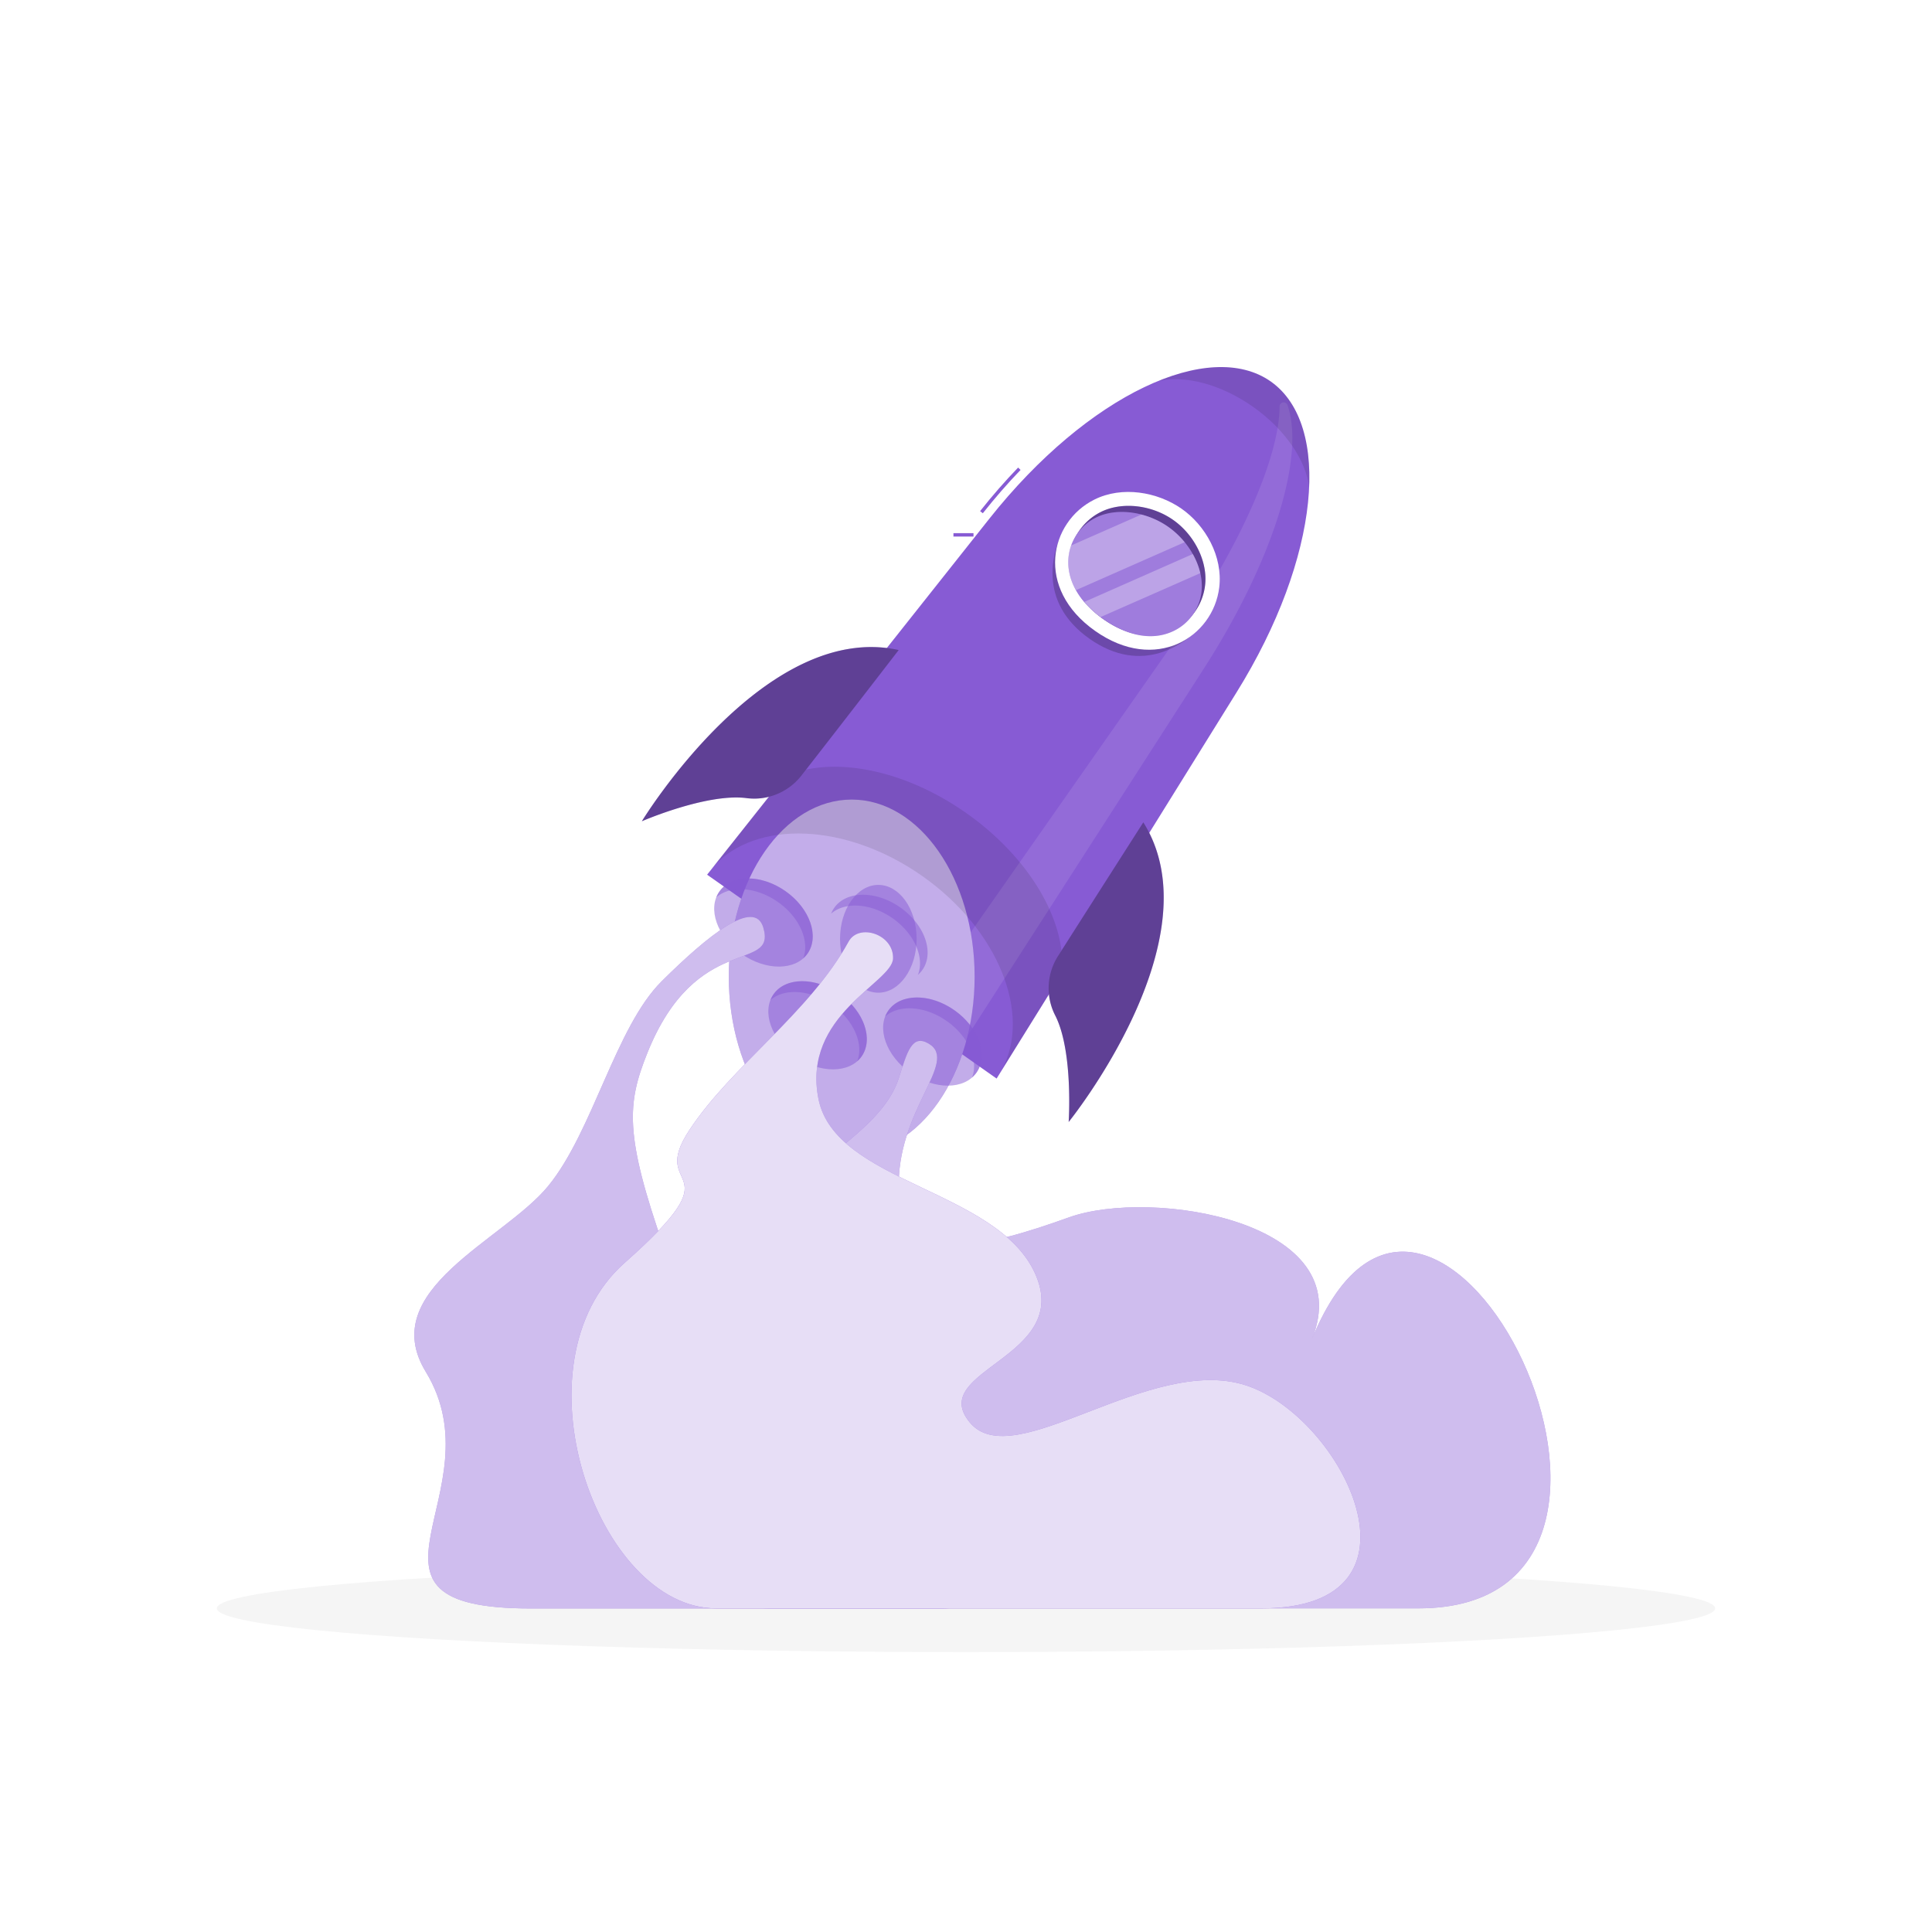 <svg class="animated" id="freepik_stories-to-the-stars" xmlns="http://www.w3.org/2000/svg" viewBox="0 0 500 500" version="1.1" xmlns:xlink="http://www.w3.org/1999/xlink" xmlns:svgjs="http://svgjs.com/svgjs"><style>svg#freepik_stories-to-the-stars:not(.animated) .animable {opacity: 0;}svg#freepik_stories-to-the-stars.animated #freepik--Shadow--inject-14 {animation: 3s Infinite  linear floating;animation-delay: 0s;}svg#freepik_stories-to-the-stars.animated #freepik--Rocket--inject-14 {animation: 1s 1 forwards cubic-bezier(.36,-0.01,.5,1.38) slideUp,1.5s Infinite  linear shake;animation-delay: 0s,1s;}            @keyframes floating {                0% {                    opacity: 1;                    transform: translateY(0px);                }                50% {                    transform: translateY(-10px);                }                100% {                    opacity: 1;                    transform: translateY(0px);                }            }                    @keyframes slideUp {                0% {                    opacity: 0;                    transform: translateY(30px);                }                100% {                    opacity: 1;                    transform: inherit;                }            }                    @keyframes shake {                10%, 90% {                    transform: translate3d(-1px, 0, 0);                  }                  20%, 80% {                    transform: translate3d(2px, 0, 0);                  }                  30%, 50%, 70% {                    transform: translate3d(-4px, 0, 0);                  }                  40%, 60% {                    transform: translate3d(4px, 0, 0);                  }            }        .animator-hidden { display: none; }</style><g id="freepik--background-complete--inject-14" class="animable animator-hidden" style="transform-origin: 250px 228.23px;"><rect y="382.4" width="500" height="0.25" style="fill: rgb(235, 235, 235); transform-origin: 250px 382.525px;" id="elciuownvkhm5" class="animable"></rect><rect x="416.78" y="398.49" width="33.12" height="0.25" style="fill: rgb(235, 235, 235); transform-origin: 433.34px 398.615px;" id="ela3vecn5yojg" class="animable"></rect><rect x="322.53" y="401.21" width="8.69" height="0.25" style="fill: rgb(235, 235, 235); transform-origin: 326.875px 401.335px;" id="el9yat7frwd27" class="animable"></rect><rect x="396.59" y="389.21" width="19.19" height="0.25" style="fill: rgb(235, 235, 235); transform-origin: 406.185px 389.335px;" id="elokpociu2pql" class="animable"></rect><rect x="52.46" y="390.89" width="43.19" height="0.25" style="fill: rgb(235, 235, 235); transform-origin: 74.055px 391.015px;" id="eljvijyuz3rml" class="animable"></rect><rect x="104.56" y="390.89" width="6.33" height="0.25" style="fill: rgb(235, 235, 235); transform-origin: 107.725px 391.015px;" id="el8wjjkhk1qdw" class="animable"></rect><rect x="131.47" y="395.11" width="93.68" height="0.25" style="fill: rgb(235, 235, 235); transform-origin: 178.31px 395.235px;" id="elvz0yya9eay8" class="animable"></rect><path d="M237,337.8H43.91a5.71,5.71,0,0,1-5.7-5.71V60.66A5.71,5.71,0,0,1,43.91,55H237a5.71,5.71,0,0,1,5.71,5.71V332.09A5.71,5.71,0,0,1,237,337.8ZM43.91,55.2a5.46,5.46,0,0,0-5.45,5.46V332.09a5.46,5.46,0,0,0,5.45,5.46H237a5.47,5.47,0,0,0,5.46-5.46V60.66A5.47,5.47,0,0,0,237,55.2Z" style="fill: rgb(235, 235, 235); transform-origin: 140.46px 196.4px;" id="elxz014pf3zl9" class="animable"></path><path d="M453.31,337.8H260.21a5.72,5.72,0,0,1-5.71-5.71V60.66A5.72,5.72,0,0,1,260.21,55h193.1A5.71,5.71,0,0,1,459,60.66V332.09A5.71,5.71,0,0,1,453.31,337.8ZM260.21,55.2a5.47,5.47,0,0,0-5.46,5.46V332.09a5.47,5.47,0,0,0,5.46,5.46h193.1a5.47,5.47,0,0,0,5.46-5.46V60.66a5.47,5.47,0,0,0-5.46-5.46Z" style="fill: rgb(235, 235, 235); transform-origin: 356.75px 196.4px;" id="elbsk5uboerad" class="animable"></path><path d="M215.37,75.34l.84,1.71a.67.67,0,0,0,.52.37l1.89.28a.68.68,0,0,1,.37,1.16l-1.36,1.34a.67.67,0,0,0-.2.6l.32,1.88a.68.68,0,0,1-1,.72l-1.69-.89a.7.7,0,0,0-.63,0l-1.7.89a.68.68,0,0,1-1-.72l.33-1.88a.7.7,0,0,0-.2-.6l-1.37-1.34a.68.68,0,0,1,.38-1.16l1.89-.28a.69.69,0,0,0,.52-.37l.84-1.71A.69.69,0,0,1,215.37,75.34Z" style="fill: rgb(245, 245, 245); transform-origin: 214.741px 79.214px;" id="elbapah77zpvj" class="animable"></path><path d="M90.86,216.19l.85,1.72a.68.68,0,0,0,.51.37l1.89.28a.68.68,0,0,1,.38,1.16l-1.37,1.33a.69.69,0,0,0-.19.61l.32,1.88a.68.68,0,0,1-1,.72l-1.69-.89a.72.72,0,0,0-.64,0l-1.69.89a.68.68,0,0,1-1-.72l.32-1.88a.69.69,0,0,0-.19-.61L86,219.72a.68.68,0,0,1,.38-1.16l1.89-.28a.68.68,0,0,0,.51-.37l.85-1.72A.68.68,0,0,1,90.86,216.19Z" style="fill: rgb(240, 240, 240); transform-origin: 90.245px 220.073px;" id="el99gloj7l40o" class="animable"></path><path d="M75.16,121.69,76,123.4a.69.69,0,0,0,.51.38l1.89.27a.69.69,0,0,1,.38,1.17l-1.37,1.33a.71.71,0,0,0-.2.6l.33,1.89a.68.68,0,0,1-1,.72l-1.69-.89a.66.66,0,0,0-.64,0l-1.69.89a.68.68,0,0,1-1-.72l.32-1.89a.65.65,0,0,0-.2-.6l-1.36-1.33a.68.68,0,0,1,.37-1.17l1.89-.27a.71.71,0,0,0,.52-.38l.84-1.71A.69.69,0,0,1,75.16,121.69Z" style="fill: rgb(240, 240, 240); transform-origin: 74.524px 125.564px;" id="elnlz46bsd1ug" class="animable"></path><path d="M150.93,164.67l.5,1a.42.42,0,0,0,.31.22l1.13.16a.41.41,0,0,1,.22.7l-.81.8a.4.4,0,0,0-.12.36l.19,1.12a.4.4,0,0,1-.59.43l-1-.53a.42.42,0,0,0-.38,0l-1,.53a.4.4,0,0,1-.59-.43l.19-1.12a.4.4,0,0,0-.12-.36l-.82-.8a.41.41,0,0,1,.23-.7l1.13-.16a.42.42,0,0,0,.31-.22l.5-1A.42.42,0,0,1,150.93,164.67Z" style="fill: rgb(240, 240, 240); transform-origin: 150.566px 166.99px;" id="elx6r80m2sy7" class="animable"></path><path d="M120.28,295.7l.5,1a.43.43,0,0,0,.31.23l1.13.16a.41.41,0,0,1,.23.7l-.82.79a.42.42,0,0,0-.12.37l.2,1.12a.41.41,0,0,1-.6.43l-1-.53a.42.42,0,0,0-.38,0l-1,.53a.41.41,0,0,1-.59-.43l.19-1.12a.42.42,0,0,0-.11-.37l-.82-.79a.41.41,0,0,1,.22-.7l1.13-.16a.41.41,0,0,0,.31-.23l.51-1A.41.41,0,0,1,120.28,295.7Z" style="fill: rgb(245, 245, 245); transform-origin: 119.924px 298.023px;" id="el8wnr0b57luy" class="animable"></path><path d="M434.4,76.9l.5,1a.39.39,0,0,0,.31.22l1.13.17a.41.41,0,0,1,.23.7l-.82.79a.41.41,0,0,0-.12.36l.2,1.13a.41.41,0,0,1-.6.43l-1-.53a.42.42,0,0,0-.38,0l-1,.53a.41.41,0,0,1-.59-.43l.19-1.13a.41.41,0,0,0-.11-.36L431.5,79a.41.41,0,0,1,.22-.7l1.13-.17a.38.38,0,0,0,.31-.22l.51-1A.4.4,0,0,1,434.4,76.9Z" style="fill: rgb(245, 245, 245); transform-origin: 434.034px 79.209px;" id="elg8d7ie3dajt" class="animable"></path><path d="M425.71,265.63l.87,1.77a.68.68,0,0,0,.53.38l2,.29a.7.7,0,0,1,.39,1.2L428,270.65a.73.73,0,0,0-.2.63l.34,2a.71.71,0,0,1-1,.74l-1.75-.92a.7.7,0,0,0-.66,0L423,274a.7.7,0,0,1-1-.74l.33-2a.7.7,0,0,0-.2-.63l-1.42-1.38a.71.71,0,0,1,.4-1.2l1.95-.29a.68.68,0,0,0,.53-.38l.88-1.77A.71.71,0,0,1,425.71,265.63Z" style="fill: rgb(240, 240, 240); transform-origin: 425.111px 269.67px;" id="elrt796xiaslk" class="animable"></path><path d="M318.59,99.89a1.33,1.33,0,1,1-1.33-1.33A1.33,1.33,0,0,1,318.59,99.89Z" style="fill: rgb(240, 240, 240); transform-origin: 317.26px 99.89px;" id="el4cgs1iws4zx" class="animable"></path><path d="M356.76,357.67a1.33,1.33,0,1,1-1.33-1.33A1.32,1.32,0,0,1,356.76,357.67Z" style="fill: rgb(245, 245, 245); transform-origin: 355.43px 357.67px;" id="elmhgbus4m4o" class="animable"></path><path d="M132.75,83.31a5.69,5.69,0,1,1-5.69-5.69A5.69,5.69,0,0,1,132.75,83.31Z" style="fill: rgb(240, 240, 240); transform-origin: 127.06px 83.31px;" id="elbzbdms2hnmf" class="animable"></path><path d="M186.59,120.91a59,59,0,0,0,10.4.89,12.15,12.15,0,0,1-20.55-3.48A60.09,60.09,0,0,0,186.59,120.91Z" style="fill: rgb(245, 245, 245); transform-origin: 186.715px 122.186px;" id="el5d8410ewzwu" class="animable"></path><path d="M188.36,110.41a56.15,56.15,0,0,0-12-.84,12.16,12.16,0,0,1,23.52,4A55.94,55.94,0,0,0,188.36,110.41Z" style="fill: rgb(245, 245, 245); transform-origin: 188.12px 107.653px;" id="elcls854l4xdv" class="animable"></path><g id="el3e5vg7n373e"><ellipse cx="187.77" cy="113.89" rx="4.2" ry="19.13" style="fill: rgb(245, 245, 245); transform-origin: 187.77px 113.89px; transform: rotate(-80.41deg);" class="animable"></ellipse></g><path d="M433.64,202.8a79.31,79.31,0,0,1-106.42,35.5c-1.62-.8-3.19-1.65-4.69-2.55a98,98,0,0,0,46.6-147.52A79.37,79.37,0,0,1,433.64,202.8Z" style="fill: rgb(245, 245, 245); transform-origin: 382.267px 167.451px;" id="elserdb1ilmam" class="animable"></path><path d="M397.36,109.35a18,18,0,0,1,7.28,13.51,45.61,45.61,0,0,0-9.92-10,46.44,46.44,0,0,0-12.44-6.58A18,18,0,0,1,397.36,109.35Z" style="fill: rgb(240, 240, 240); transform-origin: 393.46px 114.31px;" id="el3olue3a2to4" class="animable"></path><path d="M377.33,229.59a18,18,0,0,1-15.2,2.18,45.39,45.39,0,0,0,12.76-5.88,46.37,46.37,0,0,0,10.47-9.41A18,18,0,0,1,377.33,229.59Z" style="fill: rgb(240, 240, 240); transform-origin: 373.745px 224.522px;" id="elkf530zr6zuk" class="animable"></path><path d="M404.66,154.09a17.93,17.93,0,0,1,0,15.35,45.07,45.07,0,0,0-4-13.47,46.37,46.37,0,0,0-7.82-11.69A18,18,0,0,1,404.66,154.09Z" style="fill: rgb(240, 240, 240); transform-origin: 399.613px 156.86px;" id="el3wx5p93g68s" class="animable"></path><path d="M417.55,208.54a18,18,0,0,1-13.81,6.72,45.12,45.12,0,0,0,10.35-9.5,46.47,46.47,0,0,0,7.1-12.15A18,18,0,0,1,417.55,208.54Z" style="fill: rgb(240, 240, 240); transform-origin: 412.648px 204.435px;" id="eltocmwqdwigj" class="animable"></path></g><g id="freepik--Shadow--inject-14" class="animable" style="transform-origin: 250px 416.24px;"><ellipse id="freepik--path--inject-14" cx="250" cy="416.24" rx="193.89" ry="11.32" style="fill: rgb(245, 245, 245); transform-origin: 250px 416.24px;" class="animable"></ellipse></g><g id="freepik--Rocket--inject-14" class="animable" style="transform-origin: 254.242px 255.634px;"><path d="M254.35,132.83l-.7-.55c3.15-4,6.46-7.76,9.84-11.28l.63.62C260.76,125.11,257.47,128.89,254.35,132.83Z" style="fill: rgb(135, 91, 212); transform-origin: 258.885px 126.915px;" id="elo2aeyh31i1d" class="animable"></path><g id="elq2kwi1eowhn"><rect x="246.75" y="137.98" width="5.19" height="0.88" style="fill: rgb(135, 91, 212); transform-origin: 249.345px 138.42px; transform: rotate(-51.58deg);" class="animable"></rect></g><path d="M320,179.22c21.73-34.93,24.69-69.35,8.87-80.49s-47.23,3.24-72.8,35.47L183,226.37l74.92,52.76Z" style="fill: rgb(135, 91, 212); transform-origin: 260.933px 187.064px;" id="elfbs01qecyk" class="animable"></path><g id="elb66czsdic3c"><path d="M311.45,173.2l-63.6,98.87-7.78-14.87L303.24,167c17.86-25.51,27.87-48.82,27.91-61.8a1.06,1.06,0,0,1,2.06-.36C337.71,117.79,329.91,144.51,311.45,173.2Z" style="fill: rgb(255, 255, 255); opacity: 0.1; transform-origin: 287.262px 188.101px;" class="animable"></path></g><g id="el2tcqsmva5"><ellipse cx="220.42" cy="252.75" rx="31.81" ry="45.82" style="fill: rgb(135, 91, 212); transform-origin: 220.42px 252.75px; transform: rotate(-54.85deg);" class="animable"></ellipse></g><g id="elrrvxor2warl"><ellipse cx="220.42" cy="252.75" rx="31.81" ry="45.82" style="fill: rgb(255, 255, 255); opacity: 0.5; transform-origin: 220.42px 252.75px; transform: rotate(-54.85deg);" class="animable"></ellipse></g><g id="elrqgwwonooip"><path d="M250.1,210.44c-16.44-11.58-35.09-14.89-47-9.48l-18.55,23.38c11-12.28,34.51-11.44,54.17,2.4s28.39,35.73,20.51,50.2l15.57-25C276.14,238.81,266.72,222.14,250.1,210.44Z" style="opacity: 0.1; transform-origin: 229.738px 237.685px;" class="animable"></path></g><g id="elrugco5p5dfg"><path d="M276.43,135.06c-4.56,7.22-8,20.73,5.55,30.26s25.11,1.76,30.36-5Z" style="opacity: 0.2; transform-origin: 292.365px 152.411px;" class="animable"></path></g><path d="M315.54,152c-1.55,12.9-16.46,22.31-32.11,11.29s-11.82-28.23-.2-34c7.16-3.58,16.28-2,22.52,2.34S316.5,144,315.54,152Z" style="fill: rgb(255, 255, 255); transform-origin: 294.364px 147.733px;" id="elywygiybkrz9" class="animable"></path><path d="M285.56,160.24c-6.09-4.28-9.21-9.88-8.77-15.74a14.7,14.7,0,0,1,8.1-12c5.44-2.72,13.14-1.87,18.73,2.06s9,10.91,8.25,16.95a14.68,14.68,0,0,1-8.53,11.65C298,165.58,291.65,164.53,285.56,160.24Z" style="fill: rgb(135, 91, 212); transform-origin: 294.361px 147.677px;" id="elmer2s0rg6t" class="animable"></path><g id="elgveyhmnfdt9"><path d="M285.56,160.24c-6.09-4.28-9.21-9.88-8.77-15.74a14.7,14.7,0,0,1,8.1-12c5.44-2.72,13.14-1.87,18.73,2.06s9,10.91,8.25,16.95a14.68,14.68,0,0,1-8.53,11.65C298,165.58,291.65,164.53,285.56,160.24Z" style="opacity: 0.3; transform-origin: 294.361px 147.677px;" class="animable"></path></g><path d="M285.56,160.24c-6.09-4.28-9.32-9.72-9.08-15.3A12.89,12.89,0,0,1,284,133.78c5.23-2.42,12.78-1.36,18.37,2.58s9.13,10.69,8.61,16.43a12.87,12.87,0,0,1-8,10.84C297.85,165.74,291.65,164.53,285.56,160.24Z" style="fill: rgb(135, 91, 212); transform-origin: 293.749px 148.567px;" id="elk9hq7piz4vc" class="animable"></path><g id="elv9l2jmeztr"><path d="M285.56,160.24c-6.09-4.28-9.32-9.72-9.08-15.3A12.89,12.89,0,0,1,284,133.78c5.23-2.42,12.78-1.36,18.37,2.58s9.13,10.69,8.61,16.43a12.87,12.87,0,0,1-8,10.84C297.85,165.74,291.65,164.53,285.56,160.24Z" style="fill: rgb(255, 255, 255); opacity: 0.2; transform-origin: 293.749px 148.567px;" class="animable"></path></g><g id="elb1gvzqbzlxl"><path d="M306.61,140.31l-28.15,12.42a14.34,14.34,0,0,1-2-7.79,12.45,12.45,0,0,1,.75-3.77l18.17-8a21.13,21.13,0,0,1,11.21,7.16Z" style="fill: rgb(255, 255, 255); opacity: 0.3; transform-origin: 291.531px 142.95px;" class="animable"></path></g><g id="elhgfjzcvbxqi"><path d="M310.65,148.32,284.82,159.7a24.94,24.94,0,0,1-4.22-3.92l28.1-12.4A19,19,0,0,1,310.65,148.32Z" style="fill: rgb(255, 255, 255); opacity: 0.3; transform-origin: 295.625px 151.54px;" class="animable"></path></g><g id="elhx0dovklxh4"><path d="M338.81,126.05c-.86-6.9-6.16-14.88-14.54-20.78s-17.67-8.2-24.46-6.69c11.55-4.71,21.9-4.89,29.06.15S339.35,113.59,338.81,126.05Z" style="opacity: 0.1; transform-origin: 319.338px 110.524px;" class="animable"></path></g><g id="els39tyke7pzk"><ellipse cx="227.31" cy="242.96" rx="9.91" ry="13.95" style="fill: rgb(135, 91, 212); opacity: 0.5; transform-origin: 227.31px 242.96px; transform: rotate(-54.85deg);" class="animable"></ellipse></g><g id="el3zp7dnljlu"><path d="M209,246.78c-3.15,4.47-10.81,4.51-17.11.07s-8.86-11.66-5.71-16.13,10.82-4.51,17.12-.07S212.11,242.31,209,246.78Z" style="fill: rgb(135, 91, 212); opacity: 0.5; transform-origin: 197.582px 238.75px;" class="animable"></path></g><g id="elvkki02mtu8c"><path d="M252.71,277.59c-3.15,4.48-10.81,4.51-17.11.07s-8.85-11.66-5.7-16.13,10.81-4.51,17.11-.07S255.86,273.12,252.71,277.59Z" style="fill: rgb(135, 91, 212); opacity: 0.5; transform-origin: 241.305px 269.562px;" class="animable"></path></g><g id="elr5txz0nclzf"><path d="M223,273.38c-3.15,4.47-10.81,4.5-17.11.07s-8.85-11.66-5.7-16.14,10.81-4.5,17.11-.07S226.11,268.9,223,273.38Z" style="fill: rgb(135, 91, 212); opacity: 0.5; transform-origin: 211.586px 265.343px;" class="animable"></path></g><g id="elrxxadagi5n"><path d="M238.72,251a7.1,7.1,0,0,1-1.16,1.28c1.75-4.46-.89-10.65-6.52-14.61s-12.34-4.36-15.95-1.22a7.59,7.59,0,0,1,.81-1.51c3.15-4.47,10.82-4.51,17.12-.07S241.86,246.52,238.72,251Z" style="fill: rgb(135, 91, 212); opacity: 0.5; transform-origin: 227.578px 241.922px;" class="animable"></path></g><g id="el2mdjroughsr"><path d="M209,246.78a7.36,7.36,0,0,1-1.15,1.28c1.75-4.47-.88-10.65-6.52-14.62s-12.34-4.36-15.95-1.21a7.32,7.32,0,0,1,.81-1.51c3.15-4.48,10.81-4.51,17.11-.07S212.11,242.3,209,246.78Z" style="fill: rgb(135, 91, 212); opacity: 0.5; transform-origin: 197.856px 237.7px;" class="animable"></path></g><g id="elaj6ol9er1ad"><path d="M252.71,277.6a7.3,7.3,0,0,1-1.15,1.27c1.75-4.47-.89-10.65-6.52-14.61s-12.34-4.37-15.95-1.21a7.15,7.15,0,0,1,.81-1.52c3.15-4.48,10.81-4.51,17.11-.07S255.87,273.12,252.71,277.6Z" style="fill: rgb(135, 91, 212); opacity: 0.5; transform-origin: 241.577px 268.51px;" class="animable"></path></g><g id="elwx5ybuo4mzq"><path d="M223,273.38a6.61,6.61,0,0,1-1.15,1.27c1.75-4.46-.89-10.65-6.52-14.61s-12.34-4.36-15.95-1.21a6.94,6.94,0,0,1,.81-1.52c3.15-4.48,10.81-4.5,17.11-.07S226.11,268.9,223,273.38Z" style="fill: rgb(135, 91, 212); opacity: 0.5; transform-origin: 211.856px 264.292px;" class="animable"></path></g><path d="M232.58,168.23s-13.5,17.52-25.26,32.6a15.48,15.48,0,0,1-14.21,5.71c-10.27-1.27-27,6-27,6S197.76,160.55,232.58,168.23Z" style="fill: rgb(135, 91, 212); transform-origin: 199.345px 189.998px;" id="elfrgmmzdifh" class="animable"></path><g id="elulf00w82vf"><path d="M232.58,168.23s-13.5,17.52-25.26,32.6a15.48,15.48,0,0,1-14.21,5.71c-10.27-1.27-27,6-27,6S197.76,160.55,232.58,168.23Z" style="opacity: 0.3; transform-origin: 199.345px 189.998px;" class="animable"></path></g><path d="M295.89,212.82S284,231.43,273.71,247.58a15.47,15.47,0,0,0-.58,15.3c4.66,9.25,3.44,27.49,3.44,27.49S314.86,243,295.89,212.82Z" style="fill: rgb(135, 91, 212); transform-origin: 286.274px 251.595px;" id="el4bhqtxok0py" class="animable"></path><g id="elk46a7axc4j7"><path d="M295.89,212.82S284,231.43,273.71,247.58a15.47,15.47,0,0,0-.58,15.3c4.66,9.25,3.44,27.49,3.44,27.49S314.86,243,295.89,212.82Z" style="opacity: 0.3; transform-origin: 286.274px 251.595px;" class="animable"></path></g><path d="M339.51,346.61C352,316.05,298,307.39,276.63,315.06s-43.16,13.37-44-7.08,15.62-33.13,7.77-37.85c-4.35-2.62-5.59,2-7.74,8.74-6.58,20.65-43.85,25.57-26.7,55.46s8,23.4-20.85,35.39-14,46.52,13.91,46.52H367.1C444.14,416.24,371.2,268.78,339.51,346.61Z" style="fill: rgb(135, 91, 212); transform-origin: 285.362px 342.813px;" id="ellpfxgrwg6a" class="animable"></path><g id="elay678pkogt"><path d="M339.51,346.61C352,316.05,298,307.39,276.63,315.06s-43.16,13.37-44-7.08,15.62-33.13,7.77-37.85c-4.35-2.62-5.59,2-7.74,8.74-6.58,20.65-43.85,25.57-26.7,55.46s8,23.4-20.85,35.39-14,46.52,13.91,46.52H367.1C444.14,416.24,371.2,268.78,339.51,346.61Z" style="fill: rgb(255, 255, 255); opacity: 0.6; transform-origin: 285.362px 342.813px;" class="animable"></path></g><path d="M197.55,240.09c-2.24-7.78-14.36,2-26.3,13.85s-17.83,38.9-29.38,53S97.25,333.78,110.18,355c19.07,31.27-24.76,61.27,27.15,61.27H243.8c19.47,0,40.58-23.81,10.26-40s-75.74,21.56-88-14.45c-6.08-17.87,16-9.67,5.77-38.93s-9.55-37.23-4.34-50.27C180.17,240.84,201,251.91,197.55,240.09Z" style="fill: rgb(135, 91, 212); transform-origin: 188.258px 326.788px;" id="el3snybtbwyfn" class="animable"></path><g id="elmaxfuwizh6m"><path d="M197.55,240.09c-2.24-7.78-14.36,2-26.3,13.85s-17.83,38.9-29.38,53S97.25,333.78,110.18,355c19.07,31.27-24.76,61.27,27.15,61.27H243.8c19.47,0,40.58-23.81,10.26-40s-75.74,21.56-88-14.45c-6.08-17.87,16-9.67,5.77-38.93s-9.55-37.23-4.34-50.27C180.17,240.84,201,251.91,197.55,240.09Z" style="fill: rgb(255, 255, 255); opacity: 0.6; transform-origin: 188.258px 326.788px;" class="animable"></path></g><path d="M219.62,243.68c2.64-4.82,11.7-1.93,11.5,4.38s-23.66,14.58-19.3,36.37,46.24,23.35,56.07,45.18S239.64,354.5,251,368.15s46.42-17.7,71.4-9.64,49.94,57.73,4.12,57.73H185.33c-30.7,0-53.12-63.39-23.62-89.47s5.7-17.61,16.71-34.32S209.49,262.16,219.62,243.68Z" style="fill: rgb(135, 91, 212); transform-origin: 249.981px 328.754px;" id="el5hueni8fj3u" class="animable"></path><g id="el3px8or9eepp"><path d="M219.62,243.68c2.64-4.82,11.7-1.93,11.5,4.38s-23.66,14.58-19.3,36.37,46.24,23.35,56.07,45.18S239.64,354.5,251,368.15s46.42-17.7,71.4-9.64,49.94,57.73,4.12,57.73H185.33c-30.7,0-53.12-63.39-23.62-89.47s5.7-17.61,16.71-34.32S209.49,262.16,219.62,243.68Z" style="fill: rgb(255, 255, 255); opacity: 0.8; transform-origin: 249.981px 328.754px;" class="animable"></path></g></g><defs>     <filter id="active" height="200%">         <feMorphology in="SourceAlpha" result="DILATED" operator="dilate" radius="2"></feMorphology>                <feFlood flood-color="#32DFEC" flood-opacity="1" result="PINK"></feFlood>        <feComposite in="PINK" in2="DILATED" operator="in" result="OUTLINE"></feComposite>        <feMerge>            <feMergeNode in="OUTLINE"></feMergeNode>            <feMergeNode in="SourceGraphic"></feMergeNode>        </feMerge>    </filter>    <filter id="hover" height="200%">        <feMorphology in="SourceAlpha" result="DILATED" operator="dilate" radius="2"></feMorphology>                <feFlood flood-color="#ff0000" flood-opacity="0.5" result="PINK"></feFlood>        <feComposite in="PINK" in2="DILATED" operator="in" result="OUTLINE"></feComposite>        <feMerge>            <feMergeNode in="OUTLINE"></feMergeNode>            <feMergeNode in="SourceGraphic"></feMergeNode>        </feMerge>            <feColorMatrix type="matrix" values="0   0   0   0   0                0   1   0   0   0                0   0   0   0   0                0   0   0   1   0 "></feColorMatrix>    </filter></defs></svg>
